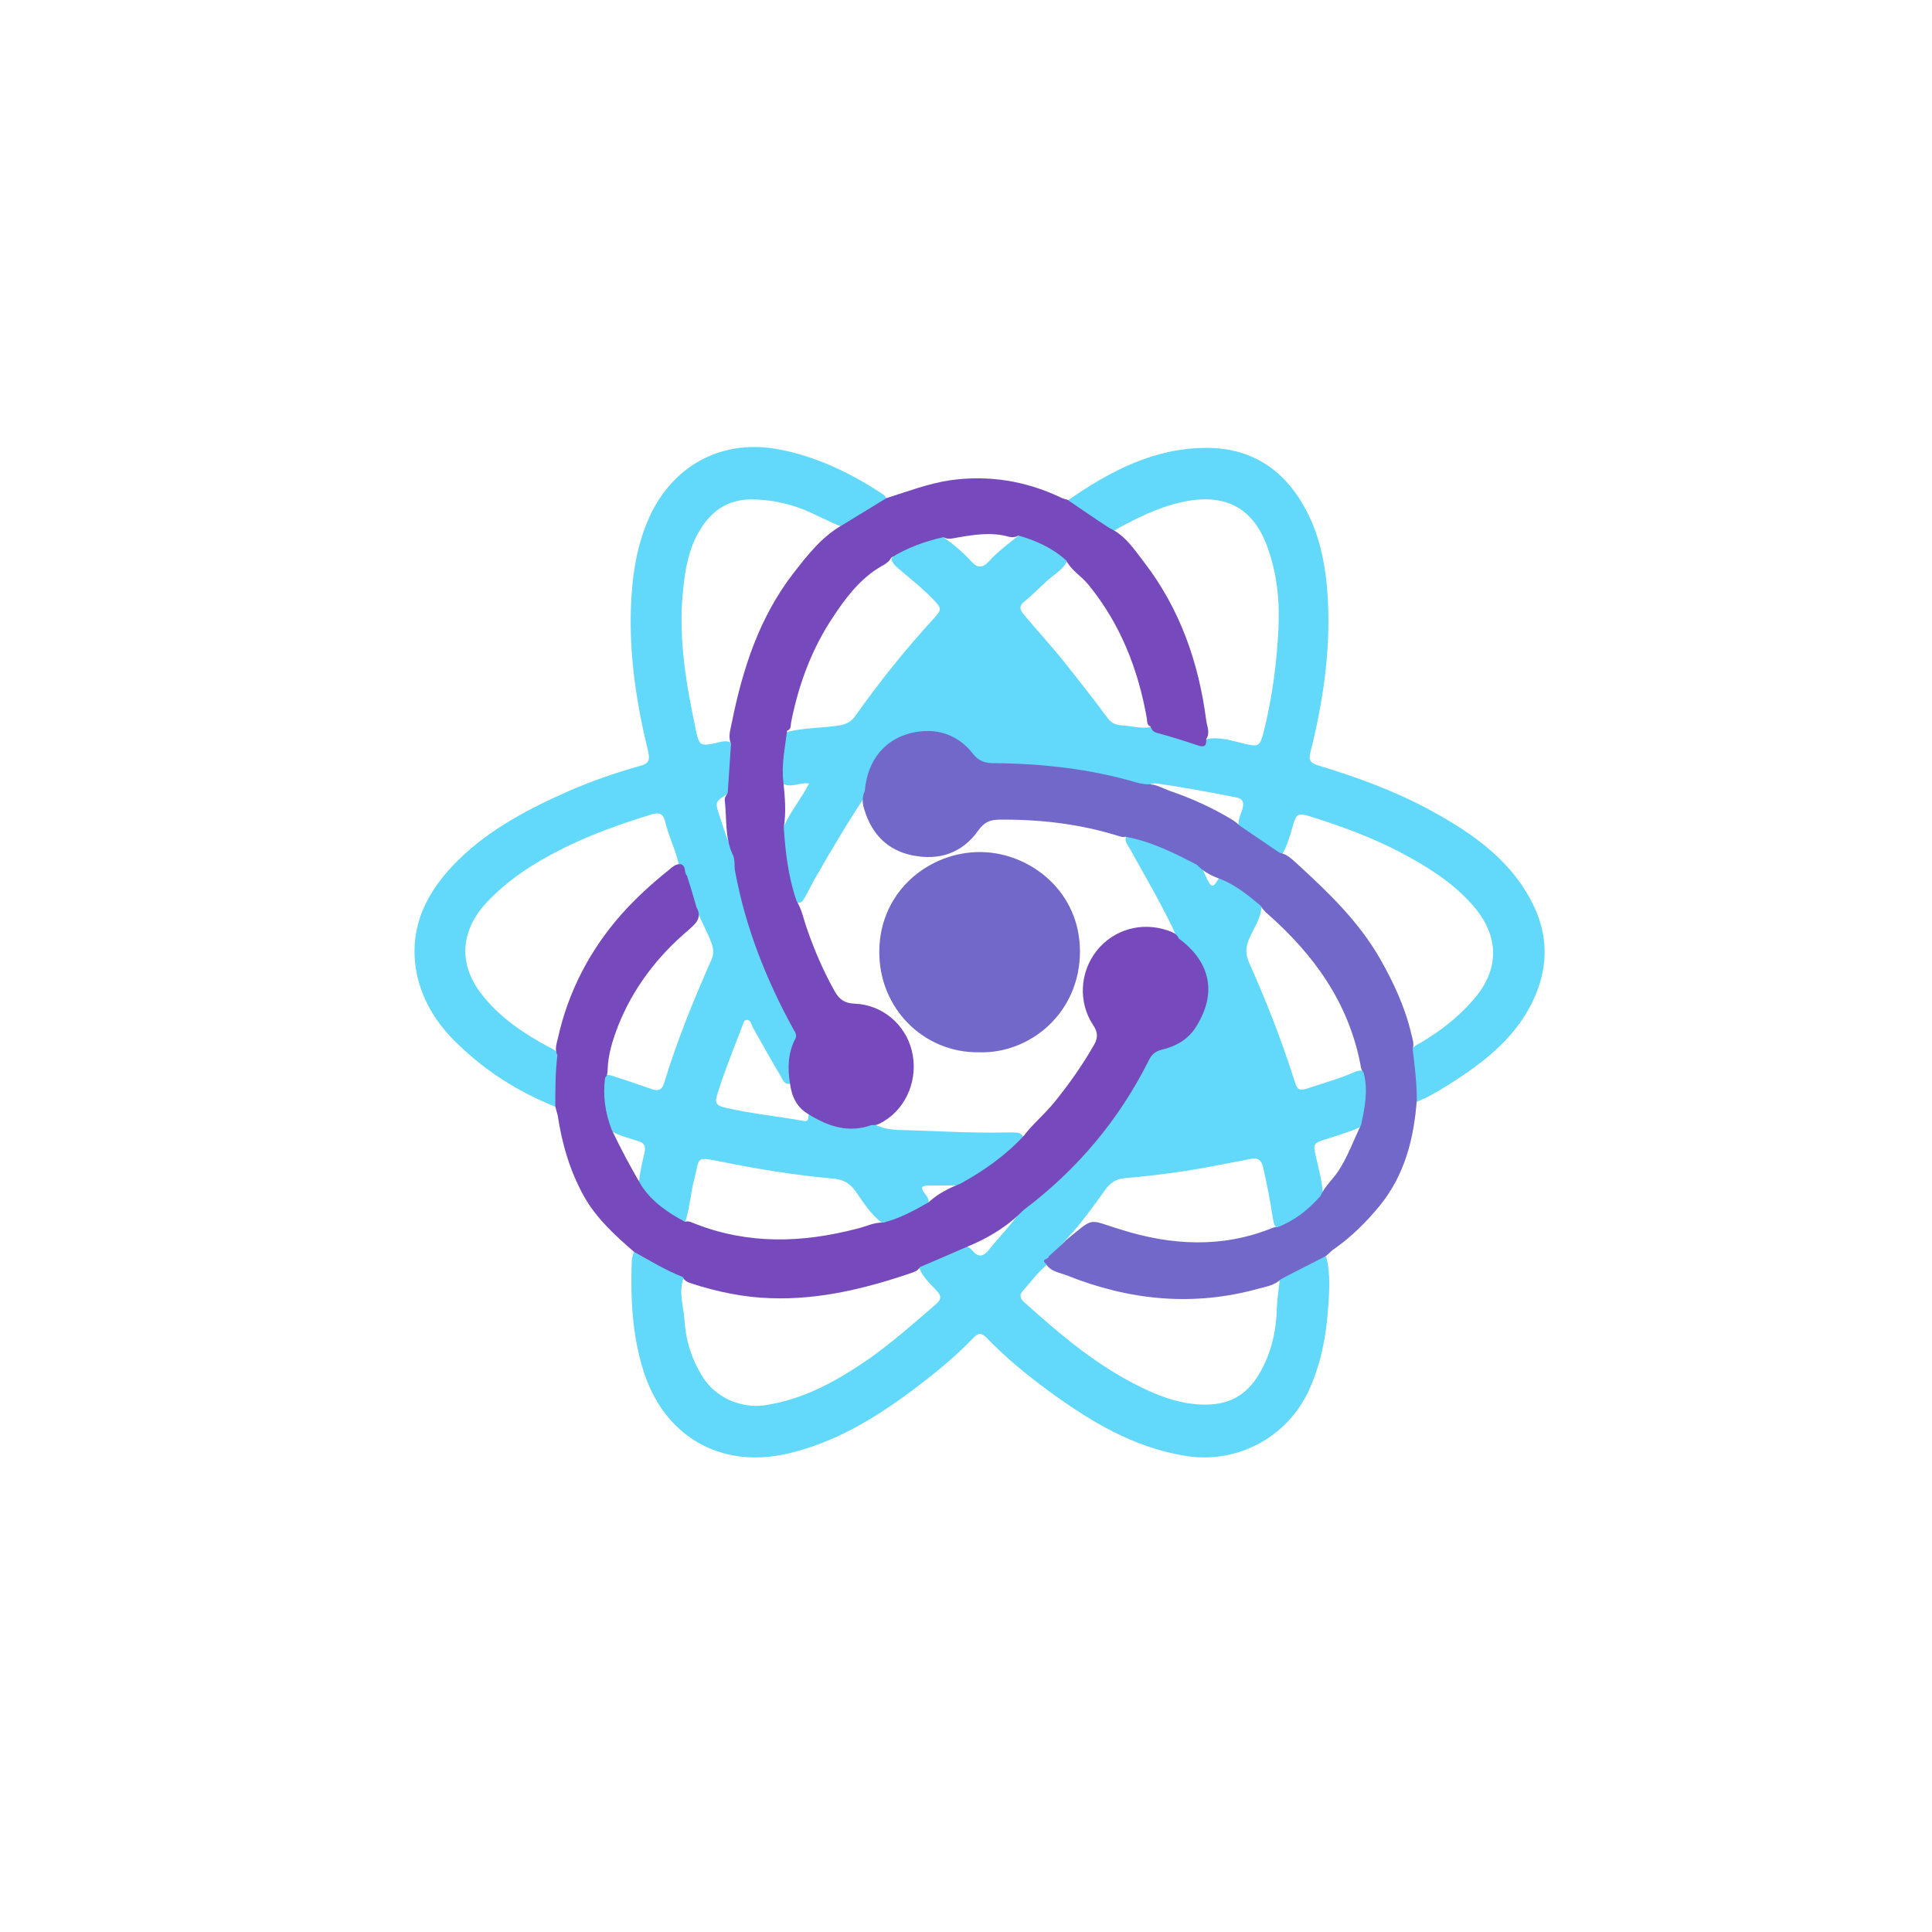 <svg width="56" height="56" viewBox="0 0 56 56" fill="none" xmlns="http://www.w3.org/2000/svg">
<g filter="url(#filter0_d_76_119)">
<path d="M28.401 47.198C41.434 47.198 52 36.632 52 23.599C52 10.566 41.434 0 28.401 0C15.367 0 4.802 10.566 4.802 23.599C4.802 36.632 15.367 47.198 28.401 47.198Z" fill="white"/>
<path d="M30.942 10.511C32.17 9.656 33.47 8.97 35.011 8.982C36.239 8.994 37.166 9.572 37.78 10.644C38.274 11.498 38.443 12.462 38.491 13.425C38.563 14.906 38.346 16.363 37.985 17.796C37.925 18.024 37.973 18.109 38.19 18.181C39.309 18.518 40.405 18.915 41.429 19.469C42.693 20.155 43.861 20.962 44.487 22.323C44.86 23.142 44.86 23.984 44.523 24.803C44.029 26.019 43.042 26.778 41.97 27.452C41.681 27.633 41.38 27.813 41.067 27.934C40.971 27.861 40.971 27.753 40.971 27.657C40.983 27.271 40.875 26.91 40.875 26.525C40.911 26.356 41.067 26.284 41.2 26.212C41.742 25.887 42.247 25.501 42.669 25.02C43.499 24.105 43.475 23.093 42.633 22.178C42.043 21.528 41.308 21.083 40.55 20.685C39.743 20.264 38.876 19.951 38.009 19.674C37.612 19.553 37.576 19.578 37.467 19.963C37.383 20.24 37.311 20.529 37.154 20.77C37.142 20.77 37.13 20.782 37.13 20.782C36.685 20.553 36.227 20.336 35.902 19.939C35.878 19.77 35.962 19.614 36.01 19.457C36.071 19.253 36.023 19.144 35.806 19.108C35.059 18.963 34.301 18.819 33.542 18.711C33.422 18.699 33.337 18.711 33.277 18.807C33.157 18.879 33.036 18.831 32.916 18.795C31.929 18.506 30.929 18.349 29.906 18.301C29.701 18.289 29.497 18.217 29.292 18.241C28.75 18.301 28.353 18.133 27.943 17.735C27.076 16.893 25.62 17.362 25.27 18.53C25.234 18.663 25.21 18.795 25.174 18.927C24.62 19.758 24.115 20.601 23.621 21.468C23.525 21.637 23.44 21.817 23.344 21.986C23.284 22.094 23.224 22.214 23.055 22.154C22.802 21.745 22.814 21.263 22.73 20.818C22.682 20.577 22.622 20.336 22.67 20.083C22.85 19.59 23.212 19.18 23.452 18.711C23.188 18.663 22.935 18.855 22.682 18.711C22.525 18.518 22.646 18.313 22.646 18.109C22.646 17.808 22.67 17.519 22.778 17.23C23.284 17.085 23.826 17.109 24.343 17.025C24.536 16.989 24.668 16.917 24.777 16.772C25.475 15.785 26.234 14.834 27.052 13.943C27.305 13.666 27.305 13.642 27.04 13.365C26.764 13.076 26.462 12.835 26.161 12.582C26.041 12.474 25.897 12.389 25.836 12.209C25.933 12.016 26.125 11.956 26.294 11.884C26.619 11.739 26.956 11.595 27.317 11.559C27.63 11.763 27.907 12.004 28.16 12.281C28.329 12.462 28.473 12.474 28.654 12.281C28.919 11.992 29.232 11.751 29.545 11.511C30.075 11.643 30.58 11.8 30.929 12.269C30.809 12.51 30.568 12.642 30.376 12.811C30.147 13.016 29.93 13.244 29.689 13.437C29.545 13.557 29.545 13.654 29.665 13.798C30.05 14.268 30.46 14.701 30.833 15.171C31.255 15.701 31.676 16.23 32.073 16.772C32.182 16.929 32.302 17.013 32.507 17.025C32.796 17.037 33.073 17.133 33.374 17.073C33.795 17.314 34.289 17.386 34.734 17.555C34.867 17.603 34.903 17.483 34.987 17.422C35.36 17.35 35.709 17.471 36.059 17.555C36.48 17.651 36.516 17.639 36.624 17.23C36.877 16.23 37.01 15.207 37.058 14.184C37.094 13.389 37.01 12.606 36.733 11.848C36.336 10.752 35.565 10.319 34.409 10.523C33.735 10.644 33.121 10.933 32.531 11.246C32.434 11.294 32.338 11.378 32.23 11.39C31.893 11.318 31.676 11.029 31.399 10.86C31.206 10.764 31.002 10.716 30.942 10.511Z" fill="#62D9FB"/>
<path d="M38.443 32.437C38.575 32.954 38.527 33.472 38.491 33.99C38.431 34.785 38.274 35.567 37.937 36.302C37.311 37.662 35.866 38.433 34.385 38.204C32.856 37.963 31.592 37.193 30.375 36.302C29.737 35.832 29.123 35.326 28.581 34.76C28.413 34.592 28.317 34.676 28.196 34.797C27.654 35.362 27.052 35.844 26.426 36.314C25.343 37.12 24.187 37.819 22.838 38.132C20.876 38.589 19.226 37.626 18.636 35.688C18.323 34.664 18.275 33.629 18.311 32.569C18.311 32.473 18.347 32.389 18.371 32.292C18.419 32.256 18.468 32.256 18.516 32.28C18.913 32.533 19.335 32.738 19.756 32.942C19.792 32.966 19.816 33.002 19.816 33.039C19.66 33.448 19.816 33.869 19.84 34.267C19.876 34.833 20.033 35.362 20.334 35.856C20.695 36.482 21.442 36.831 22.152 36.735C23.308 36.566 24.283 36.013 25.222 35.362C25.896 34.881 26.523 34.327 27.149 33.785C27.293 33.653 27.281 33.556 27.161 33.424C26.968 33.207 26.739 33.027 26.643 32.738C26.655 32.702 26.655 32.665 26.679 32.653C27.101 32.473 27.486 32.208 27.943 32.111C28.04 32.124 28.124 32.172 28.184 32.244C28.365 32.473 28.521 32.413 28.678 32.208C28.991 31.823 29.34 31.473 29.617 31.052C29.99 30.703 30.4 30.414 30.761 30.053C31.736 29.089 32.555 28.018 33.181 26.79C33.301 26.561 33.446 26.416 33.699 26.332C34.469 26.103 34.855 25.55 34.939 24.779C34.987 24.322 34.782 23.936 34.493 23.587C34.385 23.454 34.228 23.358 34.132 23.202C33.723 22.299 33.217 21.444 32.735 20.577C32.675 20.468 32.567 20.36 32.663 20.216C32.723 20.18 32.784 20.18 32.844 20.192C33.506 20.396 34.156 20.613 34.734 20.998C34.843 21.143 34.915 21.323 34.987 21.48C35.071 21.648 35.144 21.793 35.288 21.516C35.312 21.468 35.36 21.444 35.408 21.432C35.866 21.6 36.263 21.841 36.564 22.238C36.564 22.624 36.324 22.913 36.191 23.25C36.095 23.491 36.107 23.683 36.215 23.924C36.697 25.008 37.13 26.103 37.491 27.235C37.612 27.62 37.624 27.645 38.009 27.512C38.406 27.38 38.804 27.271 39.189 27.103C39.309 27.055 39.442 26.982 39.574 27.079C39.779 27.572 39.671 28.066 39.526 28.548C39.454 28.68 39.322 28.716 39.201 28.764C38.936 28.861 38.671 28.945 38.406 29.029C38.069 29.138 38.057 29.162 38.142 29.523C38.226 29.884 38.322 30.245 38.346 30.619C38.093 31.124 37.624 31.377 37.154 31.618C37.106 31.642 37.058 31.618 37.01 31.594C36.913 31.509 36.913 31.389 36.889 31.281C36.817 30.799 36.721 30.317 36.612 29.836C36.564 29.619 36.456 29.547 36.239 29.595C35.457 29.74 34.686 29.908 33.903 30.005C33.47 30.065 33.036 30.113 32.603 30.149C32.35 30.173 32.182 30.281 32.037 30.486C31.688 30.968 31.351 31.449 30.941 31.883C30.785 32.051 30.64 32.244 30.484 32.413C30.436 32.497 30.303 32.533 30.339 32.665C30.075 32.882 29.87 33.171 29.641 33.424C29.545 33.532 29.569 33.629 29.665 33.725C30.761 34.712 31.881 35.663 33.241 36.289C33.735 36.518 34.252 36.687 34.794 36.711C35.601 36.747 36.191 36.47 36.612 35.615C36.877 35.086 36.998 34.508 37.01 33.906C37.022 33.629 37.07 33.352 37.094 33.075C37.13 32.978 37.202 32.93 37.287 32.894C37.6 32.738 37.925 32.617 38.226 32.425C38.274 32.413 38.358 32.376 38.443 32.437Z" fill="#62D9FB"/>
<path d="M16.096 28.078C15.036 27.657 14.085 27.055 13.266 26.26C12.7 25.718 12.279 25.08 12.098 24.309C11.821 23.057 12.255 22.022 13.098 21.119C14.025 20.131 15.193 19.505 16.409 18.963C17.107 18.651 17.842 18.398 18.576 18.193C18.793 18.133 18.841 18.036 18.793 17.808C18.456 16.435 18.239 15.038 18.287 13.618C18.323 12.666 18.456 11.739 18.877 10.872C19.599 9.416 21.008 8.717 22.598 9.03C23.657 9.235 24.62 9.692 25.523 10.282C25.596 10.331 25.668 10.367 25.692 10.451C25.704 10.475 25.716 10.499 25.704 10.511C25.307 10.812 24.897 11.113 24.416 11.27C24.018 11.125 23.645 10.909 23.248 10.752C22.766 10.571 22.272 10.475 21.755 10.475C21.08 10.487 20.623 10.812 20.286 11.366C19.973 11.884 19.864 12.462 19.804 13.064C19.648 14.473 19.888 15.833 20.177 17.194C20.262 17.615 20.322 17.627 20.731 17.543C20.9 17.507 21.068 17.422 21.237 17.567C21.261 18.036 21.285 18.494 21.141 18.951C21.129 18.963 21.116 18.988 21.105 19C20.719 19.24 20.719 19.24 20.864 19.674C20.984 20.035 21.093 20.408 21.273 20.745C21.418 21.071 21.418 21.432 21.502 21.769C21.803 23.142 22.333 24.418 22.995 25.658C23.115 25.887 23.151 26.079 23.055 26.332C22.947 26.597 22.887 26.886 22.947 27.187C22.959 27.259 22.959 27.331 22.923 27.404C22.73 27.464 22.694 27.295 22.634 27.199C22.357 26.742 22.092 26.26 21.827 25.79C21.779 25.706 21.767 25.562 21.646 25.562C21.55 25.562 21.538 25.694 21.502 25.778C21.261 26.404 21.008 27.03 20.803 27.681C20.707 27.982 20.743 28.042 21.056 28.114C21.791 28.283 22.537 28.355 23.272 28.487C23.513 28.536 23.38 28.319 23.464 28.271C23.561 28.259 23.645 28.307 23.729 28.355C24.151 28.572 24.584 28.716 25.066 28.572C25.15 28.548 25.246 28.548 25.343 28.584C25.559 28.704 25.788 28.74 26.029 28.752C27.076 28.776 28.112 28.849 29.16 28.825C29.292 28.825 29.424 28.812 29.557 28.849C29.81 29.017 29.569 29.126 29.485 29.198C29.099 29.559 28.678 29.86 28.232 30.149C28.1 30.233 27.98 30.33 27.823 30.354C27.522 30.366 27.209 30.366 26.908 30.366C26.739 30.366 26.667 30.402 26.788 30.57C26.848 30.655 26.92 30.727 26.92 30.847C26.535 31.197 26.089 31.413 25.559 31.437C25.234 31.197 25.03 30.859 24.801 30.534C24.632 30.294 24.44 30.185 24.139 30.161C23.043 30.065 21.959 29.884 20.876 29.667C20.153 29.523 20.286 29.547 20.129 30.161C20.021 30.558 19.997 30.98 19.876 31.377C19.84 31.449 19.768 31.449 19.708 31.413C19.274 31.184 18.877 30.907 18.576 30.498C18.54 30.45 18.528 30.39 18.516 30.317C18.54 30.005 18.612 29.703 18.684 29.402C18.721 29.222 18.672 29.126 18.504 29.077C18.203 28.981 17.902 28.909 17.637 28.74C17.408 28.247 17.312 27.741 17.444 27.199C17.589 27.115 17.721 27.175 17.866 27.223C18.215 27.331 18.552 27.452 18.901 27.572C19.094 27.633 19.19 27.584 19.25 27.392C19.623 26.164 20.105 24.984 20.623 23.816C20.695 23.647 20.683 23.503 20.623 23.334C20.478 22.949 20.262 22.588 20.117 22.202C20.045 21.925 19.973 21.648 19.84 21.396C19.78 21.275 19.732 21.155 19.672 21.035C19.575 20.613 19.371 20.216 19.274 19.794C19.226 19.59 19.106 19.541 18.901 19.602C17.986 19.879 17.083 20.204 16.228 20.637C15.445 21.035 14.723 21.504 14.109 22.154C13.314 23.009 13.278 24.008 14.025 24.899C14.53 25.514 15.169 25.947 15.855 26.32C15.987 26.392 16.144 26.441 16.204 26.609C16.204 27.03 16.156 27.44 16.156 27.861C16.18 27.958 16.156 28.018 16.096 28.078Z" fill="#62D9FB"/>
<path d="M21.093 18.988C21.129 18.506 21.153 18.036 21.189 17.555C21.093 17.35 21.177 17.145 21.213 16.941C21.526 15.388 22.008 13.895 22.995 12.618C23.416 12.076 23.838 11.535 24.452 11.197C24.861 10.945 25.282 10.692 25.692 10.439C26.306 10.246 26.896 10.018 27.534 9.921C28.654 9.765 29.713 9.933 30.737 10.415C30.797 10.451 30.869 10.463 30.942 10.487C31.351 10.764 31.748 11.041 32.157 11.306C32.615 11.511 32.88 11.932 33.169 12.305C34.204 13.654 34.746 15.207 34.963 16.881C34.987 17.061 35.083 17.242 34.963 17.422C34.975 17.615 34.915 17.675 34.71 17.603C34.325 17.471 33.928 17.35 33.53 17.242C33.41 17.206 33.386 17.145 33.349 17.061C33.241 17.013 33.253 16.917 33.241 16.82C32.988 15.388 32.471 14.075 31.544 12.943C31.339 12.691 31.05 12.534 30.905 12.245C30.508 11.884 30.026 11.667 29.521 11.523C29.436 11.571 29.34 11.583 29.244 11.559C28.738 11.414 28.232 11.498 27.739 11.583C27.606 11.607 27.474 11.643 27.341 11.571C26.812 11.691 26.306 11.872 25.836 12.161C25.752 12.329 25.572 12.389 25.427 12.486C24.873 12.847 24.488 13.365 24.139 13.895C23.525 14.822 23.151 15.833 22.935 16.917C22.911 17.013 22.947 17.133 22.814 17.182C22.754 17.675 22.646 18.157 22.706 18.663C22.754 19.108 22.79 19.553 22.718 19.987C22.766 20.709 22.85 21.432 23.091 22.118C23.248 22.371 23.296 22.66 23.392 22.925C23.609 23.551 23.874 24.165 24.199 24.743C24.331 24.972 24.488 25.08 24.765 25.092C25.559 25.116 26.234 25.682 26.426 26.441C26.631 27.247 26.294 28.09 25.62 28.5C25.511 28.56 25.415 28.632 25.27 28.608C24.608 28.849 24.018 28.656 23.452 28.307C23.103 28.114 22.947 27.789 22.898 27.404C22.826 26.958 22.838 26.513 23.055 26.104C23.103 26.007 23.055 25.923 23.007 25.851C22.212 24.406 21.61 22.889 21.309 21.263C21.273 21.095 21.321 20.902 21.225 20.745C21.008 20.252 21.068 19.722 21.008 19.204C20.996 19.132 21.044 19.06 21.093 18.988Z" fill="#764ABC"/>
<path d="M34.698 21.071C34.036 20.721 33.374 20.396 32.627 20.252C32.555 20.276 32.483 20.252 32.41 20.228C31.291 19.879 30.135 19.746 28.967 19.758C28.702 19.758 28.533 19.83 28.365 20.059C27.895 20.733 27.221 20.95 26.45 20.794C25.728 20.649 25.27 20.18 25.054 19.469C24.994 19.289 24.982 19.108 25.066 18.927C25.15 17.94 25.764 17.278 26.739 17.194C27.329 17.145 27.847 17.386 28.208 17.856C28.377 18.073 28.57 18.121 28.822 18.121C30.231 18.133 31.616 18.289 32.964 18.687C33.048 18.711 33.145 18.723 33.241 18.735C33.494 18.711 33.699 18.855 33.915 18.927C34.553 19.144 35.156 19.421 35.733 19.77C35.806 19.818 35.866 19.866 35.926 19.927C36.311 20.192 36.709 20.456 37.094 20.721C37.335 20.758 37.491 20.95 37.66 21.095C38.539 21.901 39.394 22.732 39.996 23.78C40.393 24.478 40.73 25.2 40.911 25.983C40.947 26.128 40.995 26.26 40.947 26.404C41.007 26.898 41.067 27.392 41.067 27.885C40.983 29.005 40.718 30.053 39.996 30.944C39.611 31.413 39.189 31.835 38.695 32.184C38.599 32.244 38.527 32.328 38.443 32.401C38.009 32.629 37.564 32.846 37.13 33.075C36.95 33.255 36.709 33.291 36.48 33.352C34.578 33.882 32.723 33.689 30.917 32.966C30.701 32.882 30.448 32.858 30.315 32.629C30.147 32.485 30.412 32.509 30.4 32.413C30.568 32.256 30.749 32.112 30.905 31.943C31.748 31.257 31.507 31.341 32.495 31.642C33.952 32.099 35.42 32.184 36.877 31.594C36.925 31.57 36.974 31.57 37.034 31.57C37.528 31.377 37.925 31.064 38.274 30.667C38.394 30.39 38.623 30.197 38.792 29.944C39.069 29.523 39.237 29.041 39.454 28.596C39.562 28.102 39.659 27.596 39.526 27.091C39.454 27.018 39.442 26.922 39.43 26.838C39.081 25.056 38.081 23.671 36.757 22.503C36.673 22.431 36.588 22.347 36.54 22.25C36.191 21.962 35.842 21.673 35.408 21.492C35.132 21.396 34.891 21.275 34.698 21.071Z" fill="#7168CA"/>
<path d="M16.096 28.078C16.096 27.584 16.096 27.079 16.156 26.585C16.072 26.416 16.132 26.26 16.168 26.104C16.469 24.743 17.095 23.539 18.022 22.491C18.432 22.034 18.877 21.625 19.359 21.239C19.467 21.155 19.563 21.035 19.732 21.047C19.901 21.107 19.816 21.287 19.913 21.384C20.009 21.685 20.105 21.998 20.189 22.299C20.37 22.624 20.141 22.792 19.937 22.973C19.046 23.732 18.347 24.647 17.914 25.742C17.757 26.152 17.625 26.561 17.613 27.006C17.613 27.091 17.601 27.175 17.541 27.235C17.468 27.753 17.541 28.259 17.733 28.752C17.998 29.306 18.287 29.848 18.6 30.378C18.913 30.847 19.359 31.148 19.852 31.413C19.961 31.377 20.057 31.437 20.153 31.473C21.695 32.075 23.248 32.027 24.825 31.618C25.09 31.558 25.331 31.425 25.608 31.437C26.077 31.317 26.499 31.088 26.92 30.847C27.185 30.595 27.51 30.438 27.847 30.305C28.521 29.932 29.135 29.499 29.665 28.933C29.93 28.584 30.267 28.307 30.544 27.97C30.978 27.44 31.375 26.874 31.712 26.284C31.832 26.079 31.82 25.911 31.688 25.718C31.242 25.044 31.303 24.177 31.784 23.563C32.278 22.937 33.097 22.708 33.855 22.973C33.988 23.021 34.108 23.057 34.168 23.202C35.095 23.888 35.276 24.791 34.674 25.754C34.445 26.128 34.084 26.332 33.663 26.429C33.482 26.477 33.374 26.573 33.301 26.73C32.434 28.463 31.218 29.908 29.665 31.076C29.184 31.57 28.606 31.907 27.98 32.16C27.546 32.352 27.113 32.533 26.667 32.726C26.607 32.834 26.499 32.87 26.39 32.906C25.078 33.352 23.741 33.677 22.345 33.629C21.562 33.605 20.803 33.448 20.057 33.207C19.949 33.171 19.84 33.135 19.792 33.015C19.299 32.822 18.841 32.545 18.371 32.28C17.817 31.799 17.276 31.305 16.915 30.655C16.517 29.932 16.288 29.15 16.168 28.343C16.144 28.247 16.12 28.162 16.096 28.078Z" fill="#764ABC"/>
<path d="M28.377 26.501C26.788 26.525 25.463 25.236 25.487 23.551C25.511 21.805 26.956 20.685 28.425 20.697C29.846 20.709 31.303 21.829 31.303 23.575C31.303 25.369 29.846 26.549 28.377 26.501Z" fill="#7168CA"/>
</g>
<defs>
<filter id="filter0_d_76_119" x="0.802" y="0" width="55.198" height="55.198" filterUnits="userSpaceOnUse" color-interpolation-filters="sRGB">
<feFlood flood-opacity="0" result="BackgroundImageFix"/>
<feColorMatrix in="SourceAlpha" type="matrix" values="0 0 0 0 0 0 0 0 0 0 0 0 0 0 0 0 0 0 127 0" result="hardAlpha"/>
<feOffset dy="4"/>
<feGaussianBlur stdDeviation="2"/>
<feComposite in2="hardAlpha" operator="out"/>
<feColorMatrix type="matrix" values="0 0 0 0 0 0 0 0 0 0 0 0 0 0 0 0 0 0 0.25 0"/>
<feBlend mode="normal" in2="BackgroundImageFix" result="effect1_dropShadow_76_119"/>
<feBlend mode="normal" in="SourceGraphic" in2="effect1_dropShadow_76_119" result="shape"/>
</filter>
</defs>
</svg>

